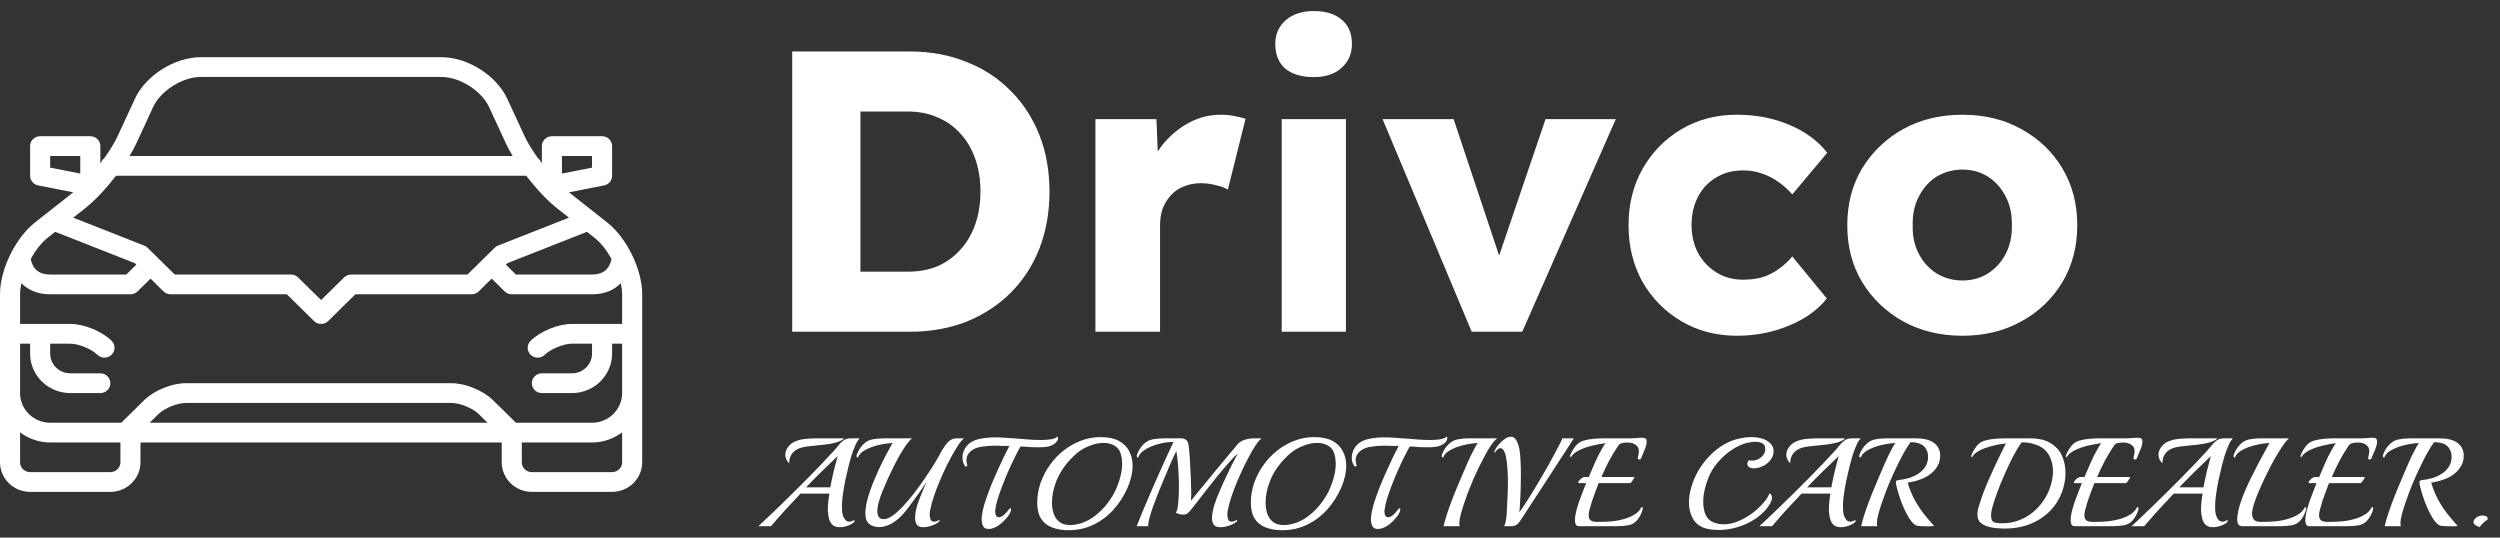 <svg width="186" height="40" viewBox="0 0 186 40" fill="none" xmlns="http://www.w3.org/2000/svg">
<rect x="0" y="0" width="186" height="40" fill="#333333" stroke="none"/>
<g clip-path="url(#clip0_2996_25)">
<path d="M58.94 24.681V3.83H67.69C69.223 3.83 70.626 4.088 71.9 4.604C73.174 5.101 74.269 5.816 75.185 6.749C76.121 7.682 76.838 8.784 77.335 10.055C77.833 11.326 78.082 12.726 78.082 14.255C78.082 15.784 77.833 17.194 77.335 18.485C76.838 19.756 76.121 20.858 75.185 21.791C74.269 22.705 73.174 23.42 71.9 23.936C70.626 24.433 69.223 24.681 67.69 24.681H58.94ZM64.016 21.226L63.33 20.213H67.54C68.376 20.213 69.123 20.074 69.78 19.796C70.437 19.498 70.994 19.091 71.452 18.575C71.93 18.058 72.298 17.433 72.557 16.698C72.816 15.963 72.945 15.149 72.945 14.255C72.945 13.362 72.816 12.547 72.557 11.813C72.298 11.078 71.93 10.453 71.452 9.936C70.994 9.42 70.437 9.023 69.78 8.745C69.123 8.447 68.376 8.298 67.54 8.298H63.24L64.016 7.345V21.226ZM81.5 24.681V8.864H86.039L86.248 14.017L85.352 13.034C85.591 12.18 85.979 11.416 86.517 10.74C87.074 10.065 87.721 9.529 88.458 9.132C89.194 8.735 89.981 8.536 90.817 8.536C91.175 8.536 91.504 8.566 91.802 8.626C92.121 8.685 92.41 8.755 92.668 8.834L91.354 14.106C91.135 13.967 90.836 13.858 90.458 13.779C90.1 13.679 89.722 13.63 89.324 13.63C88.886 13.63 88.477 13.709 88.099 13.868C87.721 14.007 87.402 14.216 87.144 14.494C86.885 14.772 86.676 15.099 86.517 15.477C86.377 15.854 86.308 16.281 86.308 16.758V24.681H81.5ZM95.358 24.681V8.864H100.136V24.681H95.358ZM97.747 5.736C96.852 5.736 96.145 5.528 95.627 5.111C95.13 4.674 94.881 4.058 94.881 3.264C94.881 2.549 95.139 1.963 95.657 1.506C96.175 1.05 96.871 0.821 97.747 0.821C98.643 0.821 99.34 1.04 99.838 1.477C100.335 1.894 100.584 2.489 100.584 3.264C100.584 3.999 100.326 4.594 99.808 5.051C99.311 5.508 98.624 5.736 97.747 5.736ZM109.494 24.681L102.864 8.864H108.15L112.092 20.689L110.927 20.808L114.988 8.864H120.214L113.256 24.681H109.494ZM129.227 24.979C127.694 24.979 126.321 24.621 125.106 23.906C123.891 23.192 122.926 22.218 122.209 20.987C121.513 19.736 121.164 18.326 121.164 16.758C121.164 15.189 121.513 13.789 122.209 12.557C122.926 11.306 123.891 10.323 125.106 9.609C126.321 8.894 127.694 8.536 129.227 8.536C130.64 8.536 131.935 8.784 133.109 9.281C134.303 9.777 135.249 10.472 135.946 11.366L133.348 14.464C133.069 14.146 132.741 13.848 132.362 13.57C131.984 13.292 131.566 13.074 131.108 12.915C130.651 12.756 130.173 12.677 129.675 12.677C128.919 12.677 128.251 12.855 127.674 13.213C127.097 13.55 126.649 14.027 126.33 14.643C126.012 15.258 125.852 15.963 125.852 16.758C125.852 17.512 126.012 18.197 126.33 18.813C126.669 19.428 127.127 19.915 127.704 20.272C128.281 20.63 128.938 20.808 129.675 20.808C130.192 20.808 130.67 20.749 131.108 20.63C131.546 20.491 131.944 20.292 132.302 20.034C132.681 19.776 133.029 19.458 133.348 19.081L135.916 22.209C135.239 23.062 134.294 23.738 133.079 24.234C131.884 24.73 130.6 24.979 129.227 24.979ZM146.008 24.979C144.355 24.979 142.881 24.621 141.588 23.906C140.313 23.192 139.298 22.218 138.542 20.987C137.805 19.756 137.437 18.346 137.437 16.758C137.437 15.169 137.805 13.759 138.542 12.528C139.298 11.296 140.313 10.323 141.588 9.609C142.881 8.894 144.355 8.536 146.008 8.536C147.659 8.536 149.123 8.894 150.397 9.609C151.691 10.323 152.706 11.296 153.443 12.528C154.18 13.759 154.548 15.169 154.548 16.758C154.548 18.346 154.18 19.756 153.443 20.987C152.706 22.218 151.691 23.192 150.397 23.906C149.123 24.621 147.659 24.979 146.008 24.979ZM146.008 20.868C146.724 20.868 147.361 20.689 147.919 20.332C148.476 19.974 148.914 19.488 149.233 18.872C149.551 18.257 149.7 17.552 149.681 16.758C149.7 15.963 149.551 15.258 149.233 14.643C148.914 14.007 148.476 13.511 147.919 13.153C147.361 12.796 146.724 12.617 146.008 12.617C145.291 12.617 144.643 12.796 144.067 13.153C143.509 13.511 143.071 14.007 142.753 14.643C142.433 15.258 142.284 15.963 142.305 16.758C142.284 17.552 142.433 18.257 142.753 18.872C143.071 19.488 143.509 19.974 144.067 20.332C144.643 20.689 145.291 20.868 146.008 20.868Z" fill="white"/>
<path d="M62.469 39.223C62.231 39.223 62.05 39.161 61.924 39.036C61.799 38.911 61.715 38.752 61.671 38.559C61.627 38.365 61.599 38.166 61.587 37.96C61.587 37.841 61.593 37.701 61.605 37.538C61.618 37.376 61.633 37.22 61.652 37.07C61.677 36.914 61.696 36.799 61.709 36.724H59.559C59.159 37.142 58.777 37.551 58.414 37.95C58.058 38.343 57.707 38.743 57.363 39.148H56.425C56.587 38.999 56.8 38.799 57.063 38.549C57.332 38.294 57.635 38.003 57.973 37.679C58.311 37.354 58.661 37.011 59.024 36.649C59.394 36.281 59.763 35.913 60.132 35.544C60.501 35.17 60.848 34.811 61.173 34.468C61.505 34.118 61.799 33.803 62.056 33.522C62.181 33.385 62.297 33.248 62.403 33.11C62.516 32.967 62.641 32.848 62.778 32.755C62.916 32.661 63.085 32.614 63.285 32.614H63.961C63.855 32.714 63.748 32.882 63.642 33.12C63.535 33.357 63.438 33.613 63.351 33.887C63.27 34.162 63.201 34.411 63.144 34.636C63.063 34.973 62.979 35.338 62.891 35.731C62.81 36.125 62.744 36.515 62.694 36.902C62.644 37.289 62.628 37.648 62.647 37.978C62.653 38.097 62.675 38.222 62.713 38.353C62.757 38.478 62.816 38.587 62.891 38.68C62.972 38.768 63.072 38.812 63.191 38.812C63.298 38.812 63.413 38.771 63.539 38.69L63.595 38.774C63.514 38.899 63.357 39.005 63.126 39.092C62.9 39.18 62.681 39.223 62.469 39.223ZM58.715 34.477C58.614 34.371 58.539 34.262 58.489 34.149C58.446 34.037 58.424 33.931 58.424 33.831C58.424 33.706 58.449 33.588 58.499 33.475C58.555 33.357 58.621 33.257 58.696 33.176C58.846 33.007 59.034 32.882 59.259 32.801C59.484 32.72 59.722 32.67 59.972 32.651C60.229 32.627 60.473 32.614 60.704 32.614H62.807C62.675 32.745 62.475 32.848 62.206 32.923C61.943 32.992 61.655 33.045 61.343 33.082C61.03 33.113 60.726 33.145 60.432 33.176C60.144 33.201 59.907 33.235 59.719 33.279C59.387 33.354 59.134 33.497 58.959 33.709C58.79 33.922 58.708 34.178 58.715 34.477ZM59.972 36.256H61.774C61.849 35.844 61.937 35.432 62.037 35.02C62.143 34.608 62.237 34.246 62.319 33.934C61.937 34.296 61.546 34.674 61.145 35.067C60.751 35.454 60.36 35.85 59.972 36.256ZM68.682 39.223C68.45 39.223 68.291 39.158 68.203 39.027C68.122 38.889 68.081 38.724 68.081 38.531C68.081 38.431 68.087 38.328 68.1 38.222C68.119 38.109 68.141 37.997 68.166 37.885C68.184 37.785 68.222 37.651 68.278 37.482C68.341 37.307 68.41 37.12 68.485 36.92C68.566 36.721 68.647 36.527 68.729 36.34C68.81 36.147 68.882 35.981 68.945 35.844C68.844 36 68.716 36.19 68.56 36.415C68.41 36.633 68.247 36.861 68.072 37.098C67.903 37.336 67.737 37.56 67.574 37.772C67.418 37.978 67.28 38.147 67.161 38.278C66.874 38.59 66.579 38.824 66.279 38.98C65.979 39.136 65.704 39.214 65.453 39.214C65.115 39.214 64.853 39.136 64.665 38.98C64.477 38.824 64.383 38.556 64.383 38.175C64.383 37.994 64.405 37.785 64.449 37.548C64.493 37.304 64.565 37.03 64.665 36.724C64.784 36.356 64.931 35.969 65.106 35.563C65.281 35.151 65.466 34.748 65.66 34.355C65.86 33.956 66.054 33.588 66.242 33.251C66.254 33.226 66.279 33.179 66.317 33.11C66.361 33.041 66.395 32.992 66.42 32.96C66.176 32.967 65.913 32.998 65.632 33.054C65.356 33.104 65.09 33.176 64.834 33.269C64.584 33.363 64.368 33.472 64.186 33.597C64.011 33.722 63.898 33.859 63.848 34.009C63.842 34.028 63.83 34.037 63.811 34.037C63.755 34.037 63.726 33.993 63.726 33.906C63.726 33.887 63.733 33.859 63.745 33.822C63.808 33.659 63.88 33.516 63.961 33.391C64.042 33.266 64.127 33.16 64.214 33.073C64.421 32.861 64.652 32.733 64.909 32.689C65.165 32.639 65.438 32.614 65.725 32.614H67.856C67.725 32.714 67.581 32.876 67.424 33.101C67.268 33.325 67.105 33.581 66.936 33.868C66.773 34.156 66.617 34.452 66.467 34.758C66.317 35.057 66.182 35.338 66.063 35.6C65.951 35.856 65.86 36.065 65.791 36.228C65.754 36.321 65.691 36.471 65.603 36.677C65.522 36.883 65.447 37.111 65.378 37.36C65.309 37.604 65.275 37.828 65.275 38.035C65.275 38.209 65.312 38.353 65.388 38.465C65.463 38.578 65.591 38.63 65.772 38.624C65.966 38.618 66.189 38.524 66.439 38.343C66.689 38.162 66.952 37.922 67.227 37.623C67.502 37.323 67.778 36.995 68.053 36.64C68.328 36.278 68.588 35.916 68.832 35.554C69.082 35.185 69.304 34.845 69.498 34.533C69.692 34.215 69.842 33.953 69.949 33.747C70.168 33.347 70.365 33.06 70.54 32.886C70.722 32.705 70.922 32.614 71.141 32.614H71.723C71.591 32.714 71.447 32.882 71.291 33.12C71.135 33.357 70.981 33.613 70.831 33.887C70.681 34.162 70.549 34.411 70.437 34.636C70.274 34.973 70.108 35.338 69.939 35.731C69.77 36.125 69.62 36.515 69.489 36.902C69.358 37.289 69.26 37.648 69.198 37.978C69.179 38.078 69.17 38.184 69.17 38.297C69.17 38.434 69.192 38.556 69.236 38.662C69.286 38.761 69.373 38.812 69.498 38.812C69.605 38.812 69.73 38.771 69.874 38.69H69.883C69.896 38.69 69.905 38.702 69.911 38.727C69.918 38.746 69.914 38.761 69.902 38.774C69.783 38.899 69.605 39.005 69.367 39.092C69.129 39.18 68.901 39.223 68.682 39.223ZM73.552 39.355C73.345 39.355 73.208 39.283 73.139 39.139C73.07 38.989 73.035 38.824 73.035 38.643C73.035 38.518 73.045 38.396 73.064 38.278C73.082 38.153 73.101 38.05 73.12 37.969C73.17 37.732 73.251 37.451 73.364 37.126C73.477 36.796 73.605 36.449 73.749 36.087C73.899 35.719 74.055 35.357 74.218 35.001C74.381 34.639 74.537 34.302 74.687 33.99C74.844 33.672 74.981 33.4 75.1 33.176C74.956 33.182 74.79 33.182 74.603 33.176C74.415 33.163 74.221 33.157 74.021 33.157C73.677 33.157 73.336 33.185 72.998 33.241C72.666 33.291 72.394 33.413 72.181 33.606C72.081 33.7 72.009 33.8 71.966 33.906C71.922 34.012 71.9 34.118 71.9 34.224C71.9 34.343 71.919 34.458 71.956 34.571C71.962 34.583 71.966 34.599 71.966 34.617C71.966 34.68 71.934 34.711 71.872 34.711C71.834 34.711 71.806 34.696 71.787 34.664C71.725 34.564 71.678 34.465 71.646 34.365C71.621 34.259 71.609 34.156 71.609 34.056C71.609 33.881 71.64 33.716 71.703 33.56C71.765 33.404 71.84 33.276 71.928 33.176C72.147 32.92 72.444 32.751 72.82 32.67C73.195 32.583 73.586 32.539 73.993 32.539C74.306 32.539 74.609 32.552 74.903 32.577C75.204 32.602 75.469 32.62 75.701 32.633C75.92 32.645 76.192 32.667 76.517 32.698C76.843 32.723 77.159 32.736 77.465 32.736C77.741 32.736 77.988 32.717 78.207 32.68C78.426 32.642 78.585 32.574 78.685 32.474C78.704 32.511 78.714 32.555 78.714 32.605C78.714 32.736 78.638 32.864 78.488 32.989C78.338 33.113 78.135 33.198 77.878 33.241C77.797 33.254 77.703 33.263 77.597 33.269C77.497 33.276 77.39 33.279 77.278 33.279C77.09 33.279 76.902 33.276 76.715 33.269C76.527 33.257 76.361 33.244 76.217 33.232C76.073 33.219 75.976 33.216 75.926 33.223C75.889 33.279 75.829 33.382 75.748 33.532C75.673 33.681 75.591 33.844 75.504 34.018C75.416 34.193 75.338 34.352 75.269 34.496C75.15 34.745 75.025 35.026 74.894 35.338C74.762 35.65 74.637 35.965 74.518 36.284C74.4 36.602 74.296 36.905 74.209 37.192C74.127 37.479 74.074 37.725 74.049 37.931C74.043 37.95 74.04 37.972 74.04 37.997C74.04 38.016 74.04 38.035 74.04 38.053C74.04 38.172 74.062 38.275 74.105 38.362C74.156 38.443 74.231 38.484 74.331 38.484C74.418 38.484 74.525 38.437 74.65 38.343C74.775 38.25 74.919 38.094 75.082 37.875C75.113 37.838 75.141 37.819 75.166 37.819C75.204 37.819 75.222 37.85 75.222 37.913C75.222 37.956 75.207 38.016 75.175 38.091C75.15 38.166 75.103 38.253 75.034 38.353C74.978 38.434 74.888 38.543 74.762 38.68C74.637 38.812 74.515 38.924 74.396 39.017C74.29 39.105 74.159 39.183 74.002 39.252C73.846 39.32 73.696 39.355 73.552 39.355ZM79.498 39.448C79.035 39.448 78.628 39.379 78.278 39.242C77.927 39.111 77.655 38.896 77.461 38.596C77.267 38.297 77.17 37.897 77.17 37.398C77.17 36.899 77.251 36.412 77.414 35.938C77.583 35.457 77.814 35.011 78.109 34.599C78.403 34.187 78.747 33.825 79.141 33.513C79.541 33.201 79.973 32.957 80.436 32.783C80.899 32.608 81.381 32.52 81.882 32.52C82.438 32.52 82.892 32.614 83.242 32.801C83.593 32.989 83.849 33.244 84.012 33.569C84.181 33.887 84.265 34.246 84.265 34.645C84.265 35.176 84.137 35.731 83.88 36.312C83.618 36.905 83.274 37.438 82.848 37.913C82.423 38.387 81.925 38.761 81.356 39.036C80.793 39.311 80.173 39.448 79.498 39.448ZM80.352 38.952C80.721 38.852 81.084 38.668 81.44 38.4C81.797 38.131 82.119 37.81 82.407 37.435C82.695 37.061 82.923 36.668 83.092 36.256C83.355 35.625 83.486 35.032 83.486 34.477C83.486 34.39 83.48 34.305 83.468 34.224C83.461 34.143 83.452 34.065 83.439 33.99C83.371 33.609 83.211 33.341 82.961 33.185C82.71 33.029 82.429 32.951 82.116 32.951C81.791 32.951 81.459 33.017 81.121 33.148C80.783 33.273 80.492 33.428 80.248 33.616C79.948 33.853 79.67 34.124 79.413 34.43C79.157 34.736 78.941 35.061 78.766 35.404C78.615 35.703 78.493 36.031 78.4 36.387C78.312 36.736 78.268 37.076 78.268 37.407C78.268 37.707 78.312 37.981 78.4 38.231C78.487 38.481 78.631 38.684 78.831 38.84C79.031 38.989 79.297 39.064 79.629 39.064C79.842 39.064 80.083 39.027 80.352 38.952ZM90.8 39.223C90.556 39.223 90.39 39.161 90.302 39.036C90.215 38.905 90.171 38.743 90.171 38.549C90.171 38.375 90.196 38.178 90.246 37.96C90.302 37.691 90.403 37.373 90.546 37.005C90.696 36.636 90.863 36.253 91.044 35.853C91.231 35.447 91.416 35.061 91.597 34.692C91.785 34.324 91.948 34.009 92.085 33.747C92.004 33.822 91.92 33.9 91.832 33.981C91.751 34.062 91.666 34.153 91.579 34.252C91.216 34.658 90.884 35.045 90.584 35.413C90.29 35.775 90.005 36.134 89.73 36.49C89.461 36.839 89.183 37.198 88.894 37.566C88.738 37.772 88.613 37.928 88.519 38.035C88.432 38.134 88.35 38.203 88.275 38.24C88.207 38.272 88.119 38.287 88.012 38.287C87.856 38.287 87.678 38.24 87.477 38.147C87.565 38.041 87.625 37.813 87.656 37.463C87.693 37.114 87.712 36.715 87.712 36.265C87.712 35.809 87.696 35.338 87.665 34.852C87.634 34.365 87.587 33.934 87.524 33.56C87.487 33.622 87.418 33.759 87.318 33.971C87.224 34.184 87.109 34.446 86.97 34.758C86.839 35.064 86.698 35.398 86.548 35.76C86.398 36.115 86.251 36.474 86.107 36.836C85.969 37.192 85.844 37.529 85.731 37.847C85.626 38.166 85.544 38.44 85.487 38.671C85.431 38.902 85.412 39.061 85.431 39.148H84.568C84.706 38.799 84.862 38.412 85.037 37.988C85.219 37.557 85.406 37.117 85.6 36.668C85.795 36.218 85.985 35.782 86.173 35.357C86.367 34.933 86.542 34.546 86.698 34.196C86.861 33.84 86.996 33.547 87.102 33.316C87.208 33.085 87.278 32.942 87.308 32.886C87.034 32.879 86.752 32.907 86.464 32.97C86.176 33.026 85.907 33.107 85.656 33.213C85.406 33.319 85.194 33.441 85.018 33.578C84.85 33.716 84.74 33.859 84.69 34.009C84.684 34.028 84.671 34.037 84.652 34.037C84.602 34.037 84.577 33.996 84.577 33.915C84.577 33.903 84.577 33.89 84.577 33.878C84.584 33.859 84.59 33.84 84.596 33.822C84.652 33.659 84.721 33.516 84.802 33.391C84.89 33.266 84.975 33.16 85.056 33.073C85.262 32.861 85.494 32.733 85.75 32.689C86.007 32.639 86.279 32.614 86.567 32.614H87.477C87.615 32.614 87.749 32.614 87.881 32.614C88.012 32.614 88.128 32.648 88.228 32.717C88.329 32.779 88.394 32.904 88.425 33.092C88.451 33.223 88.472 33.422 88.491 33.691C88.516 33.953 88.535 34.246 88.547 34.571C88.566 34.895 88.582 35.217 88.594 35.535C88.607 35.853 88.616 36.128 88.622 36.359C88.622 36.371 88.622 36.409 88.622 36.471C88.629 36.527 88.632 36.599 88.632 36.686C88.632 36.767 88.629 36.861 88.622 36.967C88.622 37.067 88.616 37.164 88.603 37.258C88.735 37.095 88.898 36.895 89.091 36.658C89.292 36.415 89.508 36.153 89.739 35.872C89.971 35.585 90.206 35.298 90.443 35.011C90.681 34.724 90.91 34.449 91.128 34.187C91.347 33.925 91.538 33.697 91.701 33.503C91.87 33.304 91.995 33.154 92.076 33.054C92.22 32.892 92.402 32.779 92.62 32.717C92.84 32.648 93.059 32.614 93.277 32.614H93.859C93.728 32.714 93.585 32.882 93.427 33.12C93.271 33.357 93.118 33.613 92.968 33.887C92.824 34.162 92.695 34.411 92.583 34.636C92.421 34.973 92.254 35.338 92.085 35.731C91.916 36.125 91.766 36.515 91.635 36.902C91.504 37.289 91.407 37.648 91.344 37.978C91.325 38.078 91.316 38.184 91.316 38.297C91.316 38.434 91.338 38.556 91.382 38.662C91.432 38.761 91.52 38.812 91.644 38.812C91.745 38.812 91.867 38.771 92.01 38.69H92.02C92.032 38.69 92.042 38.702 92.048 38.727C92.055 38.746 92.051 38.761 92.038 38.774C91.92 38.899 91.738 39.005 91.494 39.092C91.25 39.18 91.019 39.223 90.8 39.223ZM95.391 39.448C94.927 39.448 94.52 39.379 94.171 39.242C93.82 39.111 93.548 38.896 93.354 38.596C93.16 38.297 93.063 37.897 93.063 37.398C93.063 36.899 93.144 36.412 93.307 35.938C93.476 35.457 93.707 35.011 94.002 34.599C94.295 34.187 94.64 33.825 95.034 33.513C95.434 33.201 95.866 32.957 96.329 32.783C96.792 32.608 97.274 32.52 97.775 32.52C98.331 32.52 98.785 32.614 99.135 32.801C99.485 32.989 99.742 33.244 99.905 33.569C100.074 33.887 100.158 34.246 100.158 34.645C100.158 35.176 100.03 35.731 99.774 36.312C99.511 36.905 99.166 37.438 98.741 37.913C98.316 38.387 97.818 38.761 97.249 39.036C96.686 39.311 96.066 39.448 95.391 39.448ZM96.245 38.952C96.613 38.852 96.977 38.668 97.334 38.4C97.69 38.131 98.012 37.81 98.3 37.435C98.588 37.061 98.816 36.668 98.985 36.256C99.248 35.625 99.379 35.032 99.379 34.477C99.379 34.39 99.373 34.305 99.361 34.224C99.354 34.143 99.344 34.065 99.332 33.99C99.263 33.609 99.104 33.341 98.854 33.185C98.603 33.029 98.322 32.951 98.009 32.951C97.683 32.951 97.352 33.017 97.014 33.148C96.677 33.273 96.385 33.428 96.141 33.616C95.841 33.853 95.562 34.124 95.306 34.43C95.049 34.736 94.834 35.061 94.659 35.404C94.508 35.703 94.386 36.031 94.293 36.387C94.205 36.736 94.161 37.076 94.161 37.407C94.161 37.707 94.205 37.981 94.293 38.231C94.38 38.481 94.524 38.684 94.724 38.84C94.924 38.989 95.19 39.064 95.522 39.064C95.734 39.064 95.975 39.027 96.245 38.952ZM102.514 39.355C102.308 39.355 102.17 39.283 102.101 39.139C102.032 38.989 101.998 38.824 101.998 38.643C101.998 38.518 102.007 38.396 102.026 38.278C102.045 38.153 102.064 38.05 102.082 37.969C102.133 37.732 102.214 37.451 102.326 37.126C102.439 36.796 102.567 36.449 102.711 36.087C102.861 35.719 103.018 35.357 103.181 35.001C103.343 34.639 103.5 34.302 103.65 33.99C103.806 33.672 103.944 33.4 104.063 33.176C103.919 33.182 103.753 33.182 103.565 33.176C103.378 33.163 103.184 33.157 102.983 33.157C102.64 33.157 102.298 33.185 101.96 33.241C101.629 33.291 101.356 33.413 101.144 33.606C101.044 33.7 100.972 33.8 100.928 33.906C100.885 34.012 100.862 34.118 100.862 34.224C100.862 34.343 100.881 34.458 100.919 34.571C100.925 34.583 100.928 34.599 100.928 34.617C100.928 34.68 100.896 34.711 100.834 34.711C100.797 34.711 100.768 34.696 100.75 34.664C100.687 34.564 100.641 34.465 100.609 34.365C100.584 34.259 100.571 34.156 100.571 34.056C100.571 33.881 100.603 33.716 100.665 33.56C100.728 33.404 100.803 33.276 100.891 33.176C101.11 32.92 101.407 32.751 101.782 32.67C102.158 32.583 102.548 32.539 102.955 32.539C103.268 32.539 103.571 32.552 103.866 32.577C104.166 32.602 104.432 32.62 104.663 32.633C104.883 32.645 105.155 32.667 105.48 32.698C105.805 32.723 106.122 32.736 106.428 32.736C106.703 32.736 106.95 32.717 107.169 32.68C107.389 32.642 107.548 32.574 107.648 32.474C107.667 32.511 107.676 32.555 107.676 32.605C107.676 32.736 107.601 32.864 107.451 32.989C107.301 33.113 107.098 33.198 106.841 33.241C106.76 33.254 106.666 33.263 106.559 33.269C106.459 33.276 106.353 33.279 106.24 33.279C106.052 33.279 105.865 33.276 105.677 33.269C105.489 33.257 105.324 33.244 105.18 33.232C105.035 33.219 104.939 33.216 104.889 33.223C104.851 33.279 104.791 33.382 104.71 33.532C104.635 33.681 104.554 33.844 104.466 34.018C104.378 34.193 104.301 34.352 104.232 34.496C104.113 34.745 103.988 35.026 103.856 35.338C103.725 35.65 103.599 35.965 103.481 36.284C103.362 36.602 103.259 36.905 103.171 37.192C103.09 37.479 103.036 37.725 103.012 37.931C103.006 37.95 103.002 37.972 103.002 37.997C103.002 38.016 103.002 38.035 103.002 38.053C103.002 38.172 103.024 38.275 103.068 38.362C103.118 38.443 103.193 38.484 103.293 38.484C103.381 38.484 103.487 38.437 103.612 38.343C103.738 38.25 103.881 38.094 104.044 37.875C104.076 37.838 104.104 37.819 104.128 37.819C104.166 37.819 104.185 37.85 104.185 37.913C104.185 37.956 104.169 38.016 104.138 38.091C104.113 38.166 104.066 38.253 103.997 38.353C103.941 38.434 103.85 38.543 103.725 38.68C103.599 38.812 103.477 38.924 103.359 39.017C103.252 39.105 103.121 39.183 102.965 39.252C102.809 39.32 102.658 39.355 102.514 39.355ZM107.399 39.148C107.474 38.836 107.574 38.49 107.699 38.109C107.831 37.722 107.977 37.32 108.14 36.902C108.309 36.484 108.482 36.069 108.656 35.657C108.831 35.245 109 34.852 109.163 34.477C109.326 34.096 109.514 33.712 109.726 33.325C109.77 33.251 109.807 33.182 109.839 33.12C109.877 33.057 109.917 33.004 109.961 32.96C109.717 32.967 109.454 32.998 109.173 33.054C108.897 33.104 108.632 33.176 108.375 33.269C108.125 33.363 107.909 33.472 107.727 33.597C107.552 33.722 107.44 33.859 107.389 34.009C107.383 34.028 107.371 34.037 107.352 34.037C107.296 34.037 107.267 33.993 107.267 33.906C107.267 33.887 107.273 33.859 107.286 33.822C107.342 33.659 107.412 33.516 107.493 33.391C107.581 33.266 107.668 33.16 107.755 33.073C107.962 32.861 108.193 32.733 108.45 32.689C108.707 32.639 108.979 32.614 109.266 32.614H111.388C111.237 32.726 111.078 32.91 110.909 33.166C110.74 33.416 110.574 33.697 110.411 34.009C110.249 34.321 110.096 34.627 109.952 34.926C109.814 35.226 109.698 35.479 109.604 35.685C109.561 35.785 109.498 35.938 109.417 36.143C109.336 36.343 109.244 36.571 109.144 36.827C109.051 37.083 108.96 37.348 108.872 37.623C108.784 37.891 108.713 38.141 108.656 38.371C108.6 38.602 108.572 38.793 108.572 38.943C108.572 38.986 108.575 39.027 108.581 39.064C108.594 39.096 108.604 39.124 108.609 39.148H107.399ZM111.907 39.148C111.982 39.005 112.033 38.824 112.057 38.605C112.089 38.387 112.108 38.156 112.114 37.913C112.126 37.663 112.139 37.423 112.151 37.192C112.164 36.974 112.173 36.749 112.179 36.518C112.186 36.287 112.189 36.053 112.189 35.816C112.189 35.485 112.177 35.16 112.151 34.842C112.132 34.518 112.095 34.221 112.039 33.953C112.014 33.809 111.963 33.672 111.888 33.541C111.82 33.41 111.732 33.344 111.626 33.344C111.569 33.344 111.507 33.369 111.438 33.419C111.376 33.463 111.304 33.547 111.222 33.672C111.216 33.684 111.203 33.681 111.184 33.663C111.173 33.644 111.169 33.628 111.175 33.616C111.225 33.46 111.325 33.291 111.475 33.11C111.626 32.929 111.785 32.779 111.954 32.661C112.042 32.599 112.12 32.555 112.189 32.53C112.264 32.505 112.333 32.492 112.395 32.492C112.583 32.492 112.727 32.589 112.827 32.783C112.928 32.97 112.999 33.182 113.043 33.419C113.087 33.656 113.115 33.943 113.127 34.28C113.146 34.611 113.155 34.958 113.155 35.32C113.155 35.7 113.149 36.078 113.137 36.452C113.125 36.827 113.108 37.161 113.09 37.454C113.071 37.747 113.056 37.966 113.043 38.109C113.256 37.816 113.487 37.47 113.737 37.07C113.988 36.671 114.242 36.253 114.498 35.816C114.76 35.379 115.008 34.955 115.239 34.543C115.471 34.124 115.674 33.747 115.849 33.41C116.031 33.073 116.162 32.807 116.243 32.614H117.088C116.994 32.764 116.844 33.001 116.637 33.325C116.431 33.644 116.19 34.012 115.915 34.43C115.646 34.848 115.361 35.288 115.061 35.75C114.76 36.206 114.469 36.652 114.188 37.089C113.906 37.52 113.656 37.903 113.437 38.24C113.318 38.434 113.193 38.624 113.062 38.812C112.937 38.992 112.78 39.102 112.592 39.139C112.574 39.145 112.545 39.148 112.508 39.148H111.907ZM117.465 39.148C117.365 39.148 117.29 39.108 117.24 39.027C117.196 38.946 117.174 38.84 117.174 38.709C117.174 38.528 117.202 38.315 117.259 38.072C117.321 37.828 117.396 37.576 117.484 37.314C117.578 37.051 117.671 36.802 117.765 36.565C117.859 36.321 117.94 36.115 118.009 35.947H117.493C117.443 35.947 117.418 35.928 117.418 35.891C117.418 35.853 117.446 35.803 117.503 35.741C117.559 35.672 117.625 35.613 117.7 35.563C117.775 35.513 117.837 35.488 117.887 35.488H118.206C118.363 35.12 118.51 34.777 118.648 34.458C118.785 34.134 118.957 33.791 119.164 33.428C119.214 33.341 119.261 33.26 119.305 33.185C119.348 33.104 119.398 33.032 119.455 32.97C119.117 33.014 118.77 33.079 118.413 33.166C118.062 33.254 117.75 33.366 117.474 33.503C117.199 33.641 117.005 33.803 116.892 33.99C116.887 34.009 116.874 34.018 116.855 34.018C116.842 34.018 116.833 34.006 116.827 33.981C116.814 33.956 116.811 33.928 116.817 33.897C116.88 33.734 116.958 33.578 117.052 33.428C117.146 33.279 117.236 33.16 117.324 33.073C117.462 32.929 117.649 32.826 117.887 32.764C118.125 32.702 118.369 32.661 118.619 32.642C118.876 32.623 119.095 32.614 119.276 32.614H121.135C121.354 32.614 121.548 32.608 121.717 32.595C121.891 32.577 122.039 32.567 122.158 32.567C122.351 32.567 122.464 32.614 122.496 32.708C122.501 32.733 122.505 32.758 122.505 32.783C122.511 32.801 122.514 32.826 122.514 32.858C122.514 32.982 122.486 33.126 122.43 33.288C122.373 33.444 122.311 33.597 122.242 33.747C122.18 33.89 122.129 34.009 122.092 34.103C122.086 34.134 122.067 34.156 122.036 34.168C122.011 34.181 121.985 34.187 121.961 34.187C121.929 34.187 121.901 34.181 121.876 34.168C121.857 34.156 121.851 34.115 121.857 34.046C121.87 33.971 121.885 33.887 121.904 33.794C121.923 33.7 121.932 33.619 121.932 33.55C121.932 33.35 121.851 33.198 121.688 33.092C121.532 32.979 121.335 32.923 121.097 32.923C120.922 32.923 120.778 32.939 120.665 32.97C120.553 32.995 120.462 33.06 120.393 33.166C120.143 33.535 119.915 33.912 119.708 34.299C119.508 34.686 119.32 35.082 119.145 35.488H121.595C121.613 35.488 121.6 35.526 121.557 35.6C121.519 35.675 121.469 35.753 121.407 35.834C121.351 35.909 121.3 35.947 121.257 35.947H118.938C118.869 36.121 118.788 36.334 118.694 36.583C118.601 36.833 118.513 37.08 118.432 37.323C118.357 37.566 118.297 37.776 118.253 37.95C118.216 38.1 118.197 38.234 118.197 38.353C118.197 38.509 118.244 38.627 118.338 38.709C118.438 38.79 118.61 38.83 118.854 38.83C119.192 38.83 119.53 38.818 119.868 38.793C120.205 38.761 120.537 38.699 120.862 38.605C121.144 38.524 121.394 38.415 121.613 38.278C121.839 38.141 122.002 37.969 122.101 37.763C122.114 37.738 122.133 37.725 122.158 37.725C122.201 37.725 122.223 37.76 122.223 37.828C122.223 37.841 122.22 37.857 122.214 37.875C122.214 37.894 122.211 37.916 122.205 37.941C122.154 38.103 122.095 38.247 122.026 38.371C121.957 38.496 121.885 38.602 121.81 38.69C121.635 38.902 121.41 39.033 121.135 39.083C120.859 39.127 120.584 39.148 120.309 39.148H117.465ZM127.17 39.373C126.645 39.286 126.26 39.058 126.016 38.69C125.779 38.322 125.659 37.885 125.659 37.379C125.659 37.011 125.719 36.627 125.838 36.228C125.957 35.822 126.126 35.426 126.344 35.039C126.57 34.652 126.839 34.293 127.151 33.962C127.465 33.625 127.818 33.338 128.212 33.101C128.606 32.864 129.035 32.698 129.498 32.605C129.779 32.548 130.049 32.52 130.305 32.52C130.806 32.52 131.206 32.62 131.506 32.82C131.807 33.014 131.957 33.263 131.957 33.569C131.957 33.631 131.951 33.694 131.938 33.756C131.932 33.812 131.913 33.875 131.882 33.943C131.813 34.124 131.697 34.287 131.534 34.43C131.378 34.568 131.197 34.674 130.99 34.748C130.79 34.823 130.584 34.855 130.371 34.842C130.271 34.83 130.183 34.795 130.108 34.739C130.04 34.677 130.005 34.602 130.005 34.514C130.005 34.427 130.042 34.334 130.117 34.234C130.186 34.259 130.265 34.271 130.352 34.271C130.509 34.271 130.662 34.234 130.812 34.159C130.962 34.084 131.087 33.981 131.187 33.85C131.288 33.719 131.337 33.572 131.337 33.41C131.337 33.191 131.262 33.048 131.112 32.979C130.962 32.904 130.793 32.867 130.605 32.867C130.481 32.867 130.355 32.879 130.23 32.904C130.111 32.923 130.014 32.942 129.939 32.96C129.582 33.054 129.216 33.226 128.841 33.475C128.472 33.719 128.134 34.018 127.827 34.374C127.521 34.724 127.283 35.107 127.114 35.526C126.989 35.831 126.892 36.14 126.823 36.452C126.755 36.764 126.72 37.061 126.72 37.342C126.72 37.704 126.779 38.022 126.898 38.297C127.023 38.571 127.221 38.761 127.489 38.868C127.733 38.961 127.984 39.008 128.24 39.008C128.653 39.008 129.07 38.908 129.488 38.709C129.914 38.509 130.305 38.256 130.662 37.95C130.881 37.757 131.078 37.557 131.253 37.351C131.429 37.145 131.563 36.927 131.656 36.696C131.776 36.771 131.835 36.88 131.835 37.023C131.835 37.136 131.801 37.258 131.732 37.389C131.669 37.52 131.594 37.641 131.506 37.754C131.425 37.866 131.354 37.953 131.29 38.016C130.853 38.471 130.327 38.821 129.714 39.064C129.107 39.308 128.491 39.429 127.865 39.429C127.628 39.429 127.395 39.411 127.17 39.373ZM136.946 39.223C136.708 39.223 136.527 39.161 136.402 39.036C136.277 38.911 136.192 38.752 136.149 38.559C136.105 38.365 136.077 38.166 136.064 37.96C136.064 37.841 136.07 37.701 136.083 37.538C136.096 37.376 136.111 37.22 136.13 37.07C136.155 36.914 136.173 36.799 136.186 36.724H134.037C133.637 37.142 133.255 37.551 132.892 37.95C132.535 38.343 132.185 38.743 131.841 39.148H130.902C131.065 38.999 131.278 38.799 131.54 38.549C131.809 38.294 132.113 38.003 132.451 37.679C132.789 37.354 133.139 37.011 133.502 36.649C133.871 36.281 134.24 35.913 134.609 35.544C134.979 35.17 135.326 34.811 135.651 34.468C135.983 34.118 136.277 33.803 136.533 33.522C136.659 33.385 136.774 33.248 136.881 33.11C136.993 32.967 137.119 32.848 137.256 32.755C137.393 32.661 137.562 32.614 137.763 32.614H138.439C138.332 32.714 138.226 32.882 138.12 33.12C138.013 33.357 137.916 33.613 137.829 33.887C137.748 34.162 137.678 34.411 137.622 34.636C137.541 34.973 137.457 35.338 137.369 35.731C137.288 36.125 137.222 36.515 137.172 36.902C137.121 37.289 137.106 37.648 137.125 37.978C137.131 38.097 137.153 38.222 137.19 38.353C137.234 38.478 137.294 38.587 137.369 38.68C137.45 38.768 137.55 38.812 137.669 38.812C137.776 38.812 137.891 38.771 138.016 38.69L138.073 38.774C137.992 38.899 137.835 39.005 137.603 39.092C137.378 39.18 137.159 39.223 136.946 39.223ZM133.192 34.477C133.092 34.371 133.017 34.262 132.967 34.149C132.923 34.037 132.901 33.931 132.901 33.831C132.901 33.706 132.926 33.588 132.976 33.475C133.033 33.357 133.098 33.257 133.173 33.176C133.324 33.007 133.511 32.882 133.737 32.801C133.962 32.72 134.2 32.67 134.45 32.651C134.707 32.627 134.951 32.614 135.182 32.614H137.284C137.153 32.745 136.952 32.848 136.684 32.923C136.421 32.992 136.133 33.045 135.82 33.082C135.507 33.113 135.204 33.145 134.91 33.176C134.622 33.201 134.384 33.235 134.196 33.279C133.865 33.354 133.611 33.497 133.436 33.709C133.267 33.922 133.186 34.178 133.192 34.477ZM134.45 36.256H136.252C136.327 35.844 136.415 35.432 136.515 35.02C136.621 34.608 136.715 34.246 136.796 33.934C136.415 34.296 136.023 34.674 135.623 35.067C135.229 35.454 134.838 35.85 134.45 36.256ZM138.465 39.148C138.54 38.836 138.64 38.49 138.765 38.109C138.897 37.722 139.044 37.32 139.207 36.902C139.375 36.484 139.548 36.069 139.723 35.657C139.898 35.245 140.067 34.852 140.229 34.477C140.392 34.096 140.58 33.712 140.793 33.325C140.836 33.251 140.874 33.182 140.905 33.12C140.943 33.057 140.984 33.004 141.027 32.96C140.783 32.967 140.52 32.998 140.239 33.054C139.963 33.104 139.698 33.176 139.441 33.269C139.191 33.363 138.975 33.472 138.794 33.597C138.619 33.722 138.506 33.859 138.456 34.009C138.45 34.028 138.437 34.037 138.418 34.037C138.362 34.037 138.334 33.993 138.334 33.906C138.334 33.887 138.34 33.859 138.352 33.822C138.409 33.659 138.478 33.516 138.559 33.391C138.647 33.266 138.734 33.16 138.822 33.073C139.028 32.861 139.259 32.733 139.516 32.689C139.773 32.639 140.045 32.614 140.333 32.614H142.613C142.876 32.614 143.111 32.642 143.317 32.698C143.524 32.748 143.696 32.82 143.833 32.914C144.015 33.032 144.147 33.179 144.228 33.354C144.309 33.522 144.35 33.7 144.35 33.887C144.35 34.174 144.287 34.43 144.162 34.655C144.037 34.88 143.871 35.073 143.665 35.235C143.464 35.398 143.239 35.529 142.989 35.629C142.739 35.728 142.485 35.803 142.229 35.853L141.928 35.909C142.078 36.415 142.27 36.87 142.501 37.276C142.732 37.682 142.973 38.038 143.223 38.343C143.473 38.649 143.699 38.911 143.899 39.13C143.805 39.148 143.661 39.158 143.467 39.158C143.298 39.158 143.136 39.155 142.979 39.148C142.823 39.136 142.745 39.13 142.745 39.13C142.589 39.13 142.435 39.045 142.285 38.877C142.135 38.709 141.991 38.493 141.853 38.231C141.716 37.963 141.59 37.685 141.478 37.398C141.371 37.105 141.281 36.833 141.206 36.583C141.136 36.334 141.09 36.14 141.065 36.003C141.065 35.984 141.061 35.965 141.055 35.947C141.055 35.928 141.055 35.906 141.055 35.881C141.055 35.844 141.061 35.813 141.074 35.788C141.093 35.756 141.127 35.738 141.177 35.731C141.491 35.694 141.775 35.638 142.031 35.563C142.288 35.482 142.523 35.373 142.735 35.235C142.948 35.092 143.12 34.917 143.252 34.711C143.383 34.499 143.449 34.249 143.449 33.962C143.449 33.731 143.383 33.522 143.252 33.335C143.126 33.142 142.923 33.014 142.642 32.951C142.566 32.932 142.485 32.92 142.398 32.914C142.316 32.907 142.232 32.901 142.144 32.895C142.007 33.082 141.863 33.307 141.712 33.569C141.562 33.831 141.415 34.109 141.271 34.402C141.127 34.689 140.99 34.976 140.858 35.263C140.733 35.544 140.62 35.803 140.52 36.04C140.47 36.172 140.395 36.362 140.295 36.611C140.201 36.861 140.104 37.133 140.004 37.426C139.904 37.719 139.817 38.003 139.741 38.278C139.672 38.546 139.638 38.768 139.638 38.943C139.638 39.036 139.651 39.105 139.676 39.148H138.465ZM148.265 39.261C148.083 39.23 147.914 39.186 147.758 39.13C147.601 39.067 147.467 38.989 147.355 38.896C147.273 38.821 147.214 38.733 147.176 38.634C147.139 38.528 147.12 38.415 147.12 38.297C147.12 38.097 147.154 37.891 147.223 37.679C147.292 37.46 147.351 37.273 147.402 37.117C147.52 36.767 147.661 36.396 147.824 36.003C147.993 35.61 148.162 35.229 148.331 34.861C148.506 34.493 148.662 34.165 148.8 33.878C148.937 33.591 149.041 33.382 149.11 33.251C149.134 33.201 149.157 33.154 149.175 33.11C149.2 33.067 149.225 33.026 149.25 32.989C149.187 32.995 149.128 33.004 149.072 33.017C149.016 33.023 148.962 33.029 148.913 33.035C148.637 33.073 148.35 33.135 148.049 33.223C147.755 33.304 147.489 33.407 147.251 33.532C147.013 33.656 146.841 33.809 146.735 33.99C146.728 34.009 146.716 34.018 146.698 34.018C146.685 34.018 146.676 34.006 146.67 33.981C146.657 33.956 146.653 33.928 146.66 33.897C146.722 33.734 146.801 33.578 146.895 33.428C146.989 33.279 147.079 33.16 147.167 33.073C147.304 32.929 147.492 32.826 147.73 32.764C147.967 32.702 148.211 32.661 148.462 32.642C148.718 32.623 148.937 32.614 149.119 32.614H151.043C151.674 32.614 152.181 32.733 152.564 32.97C152.951 33.207 153.232 33.519 153.408 33.906C153.583 34.293 153.671 34.711 153.671 35.16C153.671 35.267 153.668 35.373 153.662 35.479C153.655 35.585 153.643 35.691 153.624 35.797C153.53 36.365 153.345 36.87 153.07 37.314C152.801 37.751 152.466 38.119 152.066 38.418C151.665 38.718 151.215 38.946 150.715 39.102C150.22 39.252 149.701 39.326 149.157 39.326C149.012 39.326 148.866 39.32 148.716 39.308C148.565 39.301 148.415 39.286 148.265 39.261ZM148.5 38.896C148.581 38.902 148.662 38.911 148.744 38.924C148.825 38.93 148.906 38.933 148.988 38.933C149.431 38.933 149.851 38.855 150.245 38.699C150.645 38.543 151.006 38.325 151.325 38.044C151.65 37.763 151.925 37.438 152.151 37.07C152.376 36.702 152.538 36.303 152.639 35.872C152.707 35.585 152.742 35.31 152.742 35.048C152.742 34.767 152.697 34.499 152.61 34.243C152.529 33.981 152.395 33.747 152.207 33.541C152.038 33.354 151.813 33.21 151.531 33.11C151.25 33.004 150.989 32.942 150.752 32.923C150.696 32.917 150.64 32.914 150.583 32.914C150.527 32.907 150.471 32.904 150.414 32.904C150.302 33.054 150.186 33.232 150.067 33.438C149.948 33.638 149.832 33.844 149.72 34.056C149.613 34.268 149.519 34.462 149.438 34.636C149.225 35.092 149.025 35.547 148.838 36.003C148.65 36.459 148.481 36.924 148.331 37.398C148.286 37.535 148.243 37.691 148.199 37.866C148.155 38.041 148.134 38.203 148.134 38.353C148.134 38.49 148.158 38.612 148.209 38.718C148.265 38.818 148.361 38.877 148.5 38.896ZM154.347 39.148C154.246 39.148 154.171 39.108 154.121 39.027C154.077 38.946 154.056 38.84 154.056 38.709C154.056 38.528 154.084 38.315 154.14 38.072C154.203 37.828 154.278 37.576 154.366 37.314C154.459 37.051 154.553 36.802 154.647 36.565C154.741 36.321 154.822 36.115 154.891 35.947H154.375C154.325 35.947 154.3 35.928 154.3 35.891C154.3 35.853 154.328 35.803 154.384 35.741C154.441 35.672 154.506 35.613 154.581 35.563C154.656 35.513 154.719 35.488 154.769 35.488H155.088C155.244 35.12 155.391 34.777 155.529 34.458C155.667 34.134 155.839 33.791 156.045 33.428C156.095 33.341 156.142 33.26 156.186 33.185C156.23 33.104 156.28 33.032 156.336 32.97C155.999 33.014 155.651 33.079 155.295 33.166C154.944 33.254 154.631 33.366 154.356 33.503C154.081 33.641 153.887 33.803 153.774 33.99C153.767 34.009 153.755 34.018 153.737 34.018C153.724 34.018 153.714 34.006 153.709 33.981C153.696 33.956 153.692 33.928 153.699 33.897C153.761 33.734 153.84 33.578 153.934 33.428C154.028 33.279 154.118 33.16 154.206 33.073C154.343 32.929 154.531 32.826 154.769 32.764C155.006 32.702 155.25 32.661 155.501 32.642C155.757 32.623 155.976 32.614 156.158 32.614H158.016C158.235 32.614 158.429 32.608 158.598 32.595C158.773 32.577 158.92 32.567 159.039 32.567C159.233 32.567 159.346 32.614 159.377 32.708C159.383 32.733 159.387 32.758 159.387 32.783C159.393 32.801 159.396 32.826 159.396 32.858C159.396 32.982 159.368 33.126 159.312 33.288C159.255 33.444 159.192 33.597 159.124 33.747C159.061 33.89 159.011 34.009 158.974 34.103C158.967 34.134 158.948 34.156 158.917 34.168C158.892 34.181 158.867 34.187 158.842 34.187C158.811 34.187 158.783 34.181 158.758 34.168C158.739 34.156 158.732 34.115 158.739 34.046C158.751 33.971 158.767 33.887 158.786 33.794C158.805 33.7 158.814 33.619 158.814 33.55C158.814 33.35 158.732 33.198 158.57 33.092C158.413 32.979 158.216 32.923 157.979 32.923C157.803 32.923 157.66 32.939 157.547 32.97C157.434 32.995 157.343 33.06 157.275 33.166C157.024 33.535 156.796 33.912 156.59 34.299C156.389 34.686 156.202 35.082 156.027 35.488H158.476C158.495 35.488 158.482 35.526 158.439 35.6C158.401 35.675 158.351 35.753 158.289 35.834C158.232 35.909 158.182 35.947 158.138 35.947H155.82C155.751 36.121 155.67 36.334 155.576 36.583C155.482 36.833 155.394 37.08 155.313 37.323C155.238 37.566 155.179 37.776 155.135 37.95C155.098 38.1 155.079 38.234 155.079 38.353C155.079 38.509 155.126 38.627 155.22 38.709C155.319 38.79 155.492 38.83 155.736 38.83C156.074 38.83 156.411 38.818 156.749 38.793C157.087 38.761 157.418 38.699 157.744 38.605C158.026 38.524 158.276 38.415 158.495 38.278C158.72 38.141 158.882 37.969 158.983 37.763C158.995 37.738 159.014 37.725 159.039 37.725C159.083 37.725 159.105 37.76 159.105 37.828C159.105 37.841 159.102 37.857 159.096 37.875C159.096 37.894 159.092 37.916 159.086 37.941C159.036 38.103 158.976 38.247 158.908 38.371C158.839 38.496 158.767 38.602 158.692 38.69C158.516 38.902 158.291 39.033 158.016 39.083C157.741 39.127 157.465 39.148 157.19 39.148H154.347ZM164.635 39.223C164.397 39.223 164.216 39.161 164.09 39.036C163.965 38.911 163.881 38.752 163.837 38.559C163.793 38.365 163.765 38.166 163.753 37.96C163.753 37.841 163.759 37.701 163.771 37.538C163.784 37.376 163.799 37.22 163.818 37.07C163.843 36.914 163.862 36.799 163.875 36.724H161.725C161.325 37.142 160.943 37.551 160.58 37.95C160.224 38.343 159.873 38.743 159.529 39.148H158.591C158.754 38.999 158.966 38.799 159.229 38.549C159.498 38.294 159.801 38.003 160.139 37.679C160.477 37.354 160.828 37.011 161.19 36.649C161.56 36.281 161.928 35.913 162.298 35.544C162.667 35.17 163.014 34.811 163.34 34.468C163.671 34.118 163.965 33.803 164.222 33.522C164.347 33.385 164.462 33.248 164.569 33.11C164.682 32.967 164.807 32.848 164.944 32.755C165.082 32.661 165.251 32.614 165.451 32.614H166.127C166.02 32.714 165.915 32.882 165.808 33.12C165.701 33.357 165.605 33.613 165.517 33.887C165.436 34.162 165.367 34.411 165.31 34.636C165.229 34.973 165.145 35.338 165.057 35.731C164.976 36.125 164.91 36.515 164.86 36.902C164.81 37.289 164.794 37.648 164.813 37.978C164.819 38.097 164.841 38.222 164.879 38.353C164.922 38.478 164.982 38.587 165.057 38.68C165.138 38.768 165.239 38.812 165.357 38.812C165.464 38.812 165.579 38.771 165.705 38.69L165.761 38.774C165.68 38.899 165.523 39.005 165.292 39.092C165.066 39.18 164.847 39.223 164.635 39.223ZM160.881 34.477C160.781 34.371 160.706 34.262 160.655 34.149C160.612 34.037 160.59 33.931 160.59 33.831C160.59 33.706 160.614 33.588 160.665 33.475C160.721 33.357 160.787 33.257 160.862 33.176C161.012 33.007 161.2 32.882 161.425 32.801C161.65 32.72 161.888 32.67 162.138 32.651C162.395 32.627 162.639 32.614 162.87 32.614H164.973C164.841 32.745 164.641 32.848 164.372 32.923C164.109 32.992 163.822 33.045 163.509 33.082C163.195 33.113 162.892 33.145 162.598 33.176C162.311 33.201 162.073 33.235 161.885 33.279C161.553 33.354 161.3 33.497 161.125 33.709C160.956 33.922 160.875 34.178 160.881 34.477ZM162.138 36.256H163.94C164.015 35.844 164.103 35.432 164.203 35.02C164.31 34.608 164.404 34.246 164.485 33.934C164.103 34.296 163.712 34.674 163.311 35.067C162.917 35.454 162.526 35.85 162.138 36.256ZM166.822 39.148C166.691 39.148 166.594 39.102 166.531 39.008C166.475 38.914 166.447 38.787 166.447 38.624C166.447 38.531 166.456 38.428 166.475 38.315C166.494 38.203 166.516 38.084 166.541 37.96C166.616 37.629 166.732 37.264 166.888 36.864C167.051 36.459 167.235 36.044 167.442 35.619C167.654 35.188 167.868 34.77 168.08 34.365C168.299 33.959 168.502 33.588 168.69 33.251C168.703 33.226 168.728 33.179 168.765 33.11C168.809 33.041 168.844 32.992 168.868 32.96C168.624 32.967 168.362 32.998 168.08 33.054C167.804 33.104 167.539 33.176 167.282 33.269C167.032 33.363 166.816 33.472 166.635 33.597C166.46 33.722 166.347 33.859 166.297 34.009C166.291 34.028 166.278 34.037 166.259 34.037C166.203 34.037 166.175 33.993 166.175 33.906C166.175 33.887 166.181 33.859 166.194 33.822C166.256 33.659 166.328 33.516 166.409 33.391C166.49 33.266 166.575 33.16 166.663 33.073C166.869 32.861 167.101 32.733 167.357 32.689C167.614 32.639 167.886 32.614 168.174 32.614H170.304C170.167 32.72 170.004 32.914 169.816 33.194C169.629 33.469 169.435 33.781 169.234 34.131C169.147 34.287 169.037 34.489 168.906 34.739C168.775 34.989 168.637 35.267 168.493 35.572C168.349 35.872 168.211 36.175 168.08 36.48C167.949 36.786 167.836 37.076 167.742 37.351C167.648 37.619 167.589 37.85 167.564 38.044C167.558 38.075 167.554 38.106 167.554 38.138C167.554 38.162 167.554 38.191 167.554 38.222C167.554 38.396 167.601 38.543 167.695 38.662C167.789 38.774 167.964 38.83 168.221 38.83C168.553 38.83 168.887 38.818 169.225 38.793C169.569 38.761 169.904 38.699 170.229 38.605C170.505 38.524 170.755 38.415 170.98 38.278C171.205 38.141 171.368 37.969 171.468 37.763C171.481 37.738 171.496 37.725 171.515 37.725C171.559 37.725 171.581 37.76 171.581 37.828C171.581 37.841 171.577 37.857 171.571 37.875C171.571 37.894 171.568 37.916 171.562 37.941C171.512 38.103 171.453 38.247 171.384 38.371C171.315 38.496 171.246 38.602 171.177 38.69C171.002 38.902 170.774 39.033 170.492 39.083C170.216 39.127 169.942 39.148 169.666 39.148H166.822ZM171.806 39.148C171.706 39.148 171.631 39.108 171.581 39.027C171.537 38.946 171.515 38.84 171.515 38.709C171.515 38.528 171.543 38.315 171.6 38.072C171.663 37.828 171.738 37.576 171.825 37.314C171.919 37.051 172.012 36.802 172.106 36.565C172.2 36.321 172.282 36.115 172.35 35.947H171.834C171.785 35.947 171.759 35.928 171.759 35.891C171.759 35.853 171.787 35.803 171.844 35.741C171.9 35.672 171.966 35.613 172.041 35.563C172.116 35.513 172.179 35.488 172.228 35.488H172.547C172.704 35.12 172.851 34.777 172.989 34.458C173.127 34.134 173.298 33.791 173.505 33.428C173.555 33.341 173.602 33.26 173.646 33.185C173.69 33.104 173.739 33.032 173.796 32.97C173.458 33.014 173.111 33.079 172.754 33.166C172.404 33.254 172.091 33.366 171.815 33.503C171.541 33.641 171.346 33.803 171.233 33.99C171.228 34.009 171.215 34.018 171.196 34.018C171.184 34.018 171.175 34.006 171.168 33.981C171.156 33.956 171.152 33.928 171.158 33.897C171.222 33.734 171.299 33.578 171.393 33.428C171.487 33.279 171.578 33.16 171.665 33.073C171.803 32.929 171.991 32.826 172.228 32.764C172.466 32.702 172.71 32.661 172.96 32.642C173.217 32.623 173.436 32.614 173.617 32.614H175.476C175.695 32.614 175.889 32.608 176.058 32.595C176.233 32.577 176.38 32.567 176.499 32.567C176.693 32.567 176.806 32.614 176.837 32.708C176.843 32.733 176.846 32.758 176.846 32.783C176.853 32.801 176.855 32.826 176.855 32.858C176.855 32.982 176.827 33.126 176.771 33.288C176.715 33.444 176.652 33.597 176.583 33.747C176.521 33.89 176.47 34.009 176.433 34.103C176.427 34.134 176.408 34.156 176.377 34.168C176.352 34.181 176.327 34.187 176.302 34.187C176.271 34.187 176.243 34.181 176.217 34.168C176.198 34.156 176.192 34.115 176.198 34.046C176.211 33.971 176.226 33.887 176.245 33.794C176.264 33.7 176.273 33.619 176.273 33.55C176.273 33.35 176.192 33.198 176.029 33.092C175.873 32.979 175.676 32.923 175.438 32.923C175.263 32.923 175.119 32.939 175.006 32.97C174.894 32.995 174.803 33.06 174.734 33.166C174.484 33.535 174.256 33.912 174.049 34.299C173.849 34.686 173.662 35.082 173.486 35.488H175.936C175.954 35.488 175.942 35.526 175.898 35.6C175.86 35.675 175.811 35.753 175.748 35.834C175.692 35.909 175.642 35.947 175.598 35.947H173.279C173.211 36.121 173.129 36.334 173.035 36.583C172.942 36.833 172.855 37.08 172.773 37.323C172.698 37.566 172.639 37.776 172.594 37.95C172.557 38.1 172.538 38.234 172.538 38.353C172.538 38.509 172.585 38.627 172.679 38.709C172.779 38.79 172.951 38.83 173.195 38.83C173.533 38.83 173.871 38.818 174.209 38.793C174.546 38.761 174.878 38.699 175.203 38.605C175.485 38.524 175.736 38.415 175.954 38.278C176.18 38.141 176.343 37.969 176.442 37.763C176.455 37.738 176.474 37.725 176.499 37.725C176.543 37.725 176.564 37.76 176.564 37.828C176.564 37.841 176.562 37.857 176.555 37.875C176.555 37.894 176.552 37.916 176.546 37.941C176.496 38.103 176.436 38.247 176.367 38.371C176.299 38.496 176.226 38.602 176.151 38.69C175.976 38.902 175.751 39.033 175.476 39.083C175.201 39.127 174.925 39.148 174.65 39.148H171.806ZM177.418 39.148C177.493 38.836 177.592 38.49 177.718 38.109C177.849 37.722 177.996 37.32 178.159 36.902C178.328 36.484 178.5 36.069 178.675 35.657C178.85 35.245 179.019 34.852 179.182 34.477C179.345 34.096 179.533 33.712 179.745 33.325C179.789 33.251 179.826 33.182 179.858 33.12C179.895 33.057 179.936 33.004 179.98 32.96C179.736 32.967 179.473 32.998 179.191 33.054C178.916 33.104 178.65 33.176 178.394 33.269C178.144 33.363 177.928 33.472 177.746 33.597C177.571 33.722 177.459 33.859 177.408 34.009C177.402 34.028 177.389 34.037 177.371 34.037C177.314 34.037 177.286 33.993 177.286 33.906C177.286 33.887 177.292 33.859 177.305 33.822C177.361 33.659 177.43 33.516 177.511 33.391C177.599 33.266 177.686 33.16 177.774 33.073C177.981 32.861 178.212 32.733 178.469 32.689C178.726 32.639 178.998 32.614 179.285 32.614H181.566C181.829 32.614 182.063 32.642 182.27 32.698C182.476 32.748 182.649 32.82 182.786 32.914C182.968 33.032 183.099 33.179 183.18 33.354C183.261 33.522 183.302 33.7 183.302 33.887C183.302 34.174 183.24 34.43 183.114 34.655C182.989 34.88 182.824 35.073 182.617 35.235C182.417 35.398 182.191 35.529 181.941 35.629C181.691 35.728 181.438 35.803 181.181 35.853L180.881 35.909C181.031 36.415 181.222 36.87 181.453 37.276C181.684 37.682 181.926 38.038 182.176 38.343C182.426 38.649 182.651 38.911 182.852 39.13C182.758 39.148 182.614 39.158 182.42 39.158C182.251 39.158 182.088 39.155 181.932 39.148C181.776 39.136 181.697 39.13 181.697 39.13C181.541 39.13 181.388 39.045 181.237 38.877C181.087 38.709 180.943 38.493 180.806 38.231C180.668 37.963 180.543 37.685 180.43 37.398C180.324 37.105 180.233 36.833 180.158 36.583C180.089 36.334 180.042 36.14 180.017 36.003C180.017 35.984 180.014 35.965 180.008 35.947C180.008 35.928 180.008 35.906 180.008 35.881C180.008 35.844 180.014 35.813 180.027 35.788C180.045 35.756 180.08 35.738 180.13 35.731C180.443 35.694 180.727 35.638 180.984 35.563C181.241 35.482 181.475 35.373 181.688 35.235C181.9 35.092 182.073 34.917 182.204 34.711C182.335 34.499 182.401 34.249 182.401 33.962C182.401 33.731 182.335 33.522 182.204 33.335C182.079 33.142 181.876 33.014 181.594 32.951C181.519 32.932 181.438 32.92 181.35 32.914C181.269 32.907 181.184 32.901 181.097 32.895C180.959 33.082 180.815 33.307 180.665 33.569C180.515 33.831 180.368 34.109 180.224 34.402C180.08 34.689 179.942 34.976 179.811 35.263C179.685 35.544 179.573 35.803 179.473 36.04C179.423 36.172 179.348 36.362 179.248 36.611C179.154 36.861 179.057 37.133 178.957 37.426C178.857 37.719 178.769 38.003 178.694 38.278C178.625 38.546 178.591 38.768 178.591 38.943C178.591 39.036 178.604 39.105 178.628 39.148H177.418ZM184.488 39.223C184.463 39.211 184.413 39.189 184.338 39.158C184.269 39.127 184.203 39.089 184.141 39.045C184.066 38.989 184.028 38.921 184.028 38.84C184.028 38.752 184.069 38.668 184.15 38.587C184.213 38.518 184.291 38.462 184.385 38.418C184.479 38.375 184.582 38.353 184.695 38.353C184.801 38.353 184.892 38.371 184.967 38.409C185.042 38.44 185.079 38.499 185.079 38.587C185.079 38.605 185.073 38.64 185.061 38.69C185.01 38.696 184.945 38.733 184.864 38.802C184.782 38.871 184.704 38.946 184.629 39.027C184.56 39.108 184.513 39.173 184.488 39.223Z" fill="white"/>
<path d="M45.168 16.544L42.367 14.338L42.333 14.309L44.941 13.795C45.11 13.762 45.262 13.672 45.371 13.541C45.481 13.409 45.54 13.245 45.54 13.075V10.87C45.54 10.675 45.462 10.488 45.322 10.35C45.181 10.212 44.992 10.135 44.794 10.135H41.061C40.863 10.135 40.673 10.212 40.533 10.35C40.393 10.488 40.314 10.675 40.314 10.87V12.158L40.263 12.089C40.215 11.964 40.133 11.855 40.026 11.774C39.606 11.188 39.246 10.602 39.011 10.095L37.75 7.362C36.946 5.62 34.793 4.255 32.849 4.255H14.931C12.987 4.255 10.834 5.62 10.03 7.362L8.769 10.094C8.535 10.601 8.175 11.188 7.755 11.774C7.647 11.855 7.566 11.965 7.518 12.089L7.466 12.158V10.87C7.466 10.675 7.388 10.488 7.248 10.35C7.108 10.212 6.918 10.135 6.72 10.135H2.986C2.788 10.135 2.598 10.212 2.458 10.35C2.318 10.488 2.24 10.675 2.24 10.87V13.075C2.24 13.426 2.491 13.727 2.84 13.795L5.448 14.309L5.414 14.338L2.612 16.544C1.147 17.698 0 20.049 0 21.895V34.39C0 35.606 1.005 36.595 2.24 36.595H8.212C9.447 36.595 10.452 35.606 10.452 34.39V32.92H37.328V34.39C37.328 35.606 38.333 36.595 39.568 36.595H45.54C46.775 36.595 47.78 35.606 47.78 34.39V21.895C47.78 20.049 46.632 17.698 45.168 16.544ZM38.384 31.45L36.672 29.765C35.945 29.05 34.622 28.51 33.595 28.51H13.811C12.784 28.51 11.461 29.05 10.735 29.765L9.023 31.45H3.733C2.498 31.45 1.493 30.461 1.493 29.245V25.57H2.24V26.305C2.24 27.927 3.579 29.245 5.226 29.245H7.466C7.664 29.245 7.853 29.168 7.993 29.03C8.133 28.892 8.212 28.705 8.212 28.51C8.212 28.315 8.133 28.128 7.993 27.991C7.853 27.853 7.664 27.775 7.466 27.775H5.226C4.402 27.775 3.733 27.116 3.733 26.305V25.57H5.226C5.846 25.57 6.809 25.963 7.247 26.394C7.316 26.463 7.398 26.517 7.489 26.554C7.579 26.591 7.677 26.61 7.775 26.61C7.873 26.61 7.97 26.591 8.06 26.554C8.151 26.517 8.233 26.463 8.302 26.394C8.372 26.326 8.427 26.245 8.464 26.156C8.502 26.067 8.521 25.971 8.521 25.875C8.521 25.778 8.502 25.682 8.464 25.593C8.427 25.504 8.372 25.423 8.302 25.355C7.576 24.64 6.254 24.1 5.226 24.1H1.493V21.895C1.493 21.636 1.535 21.356 1.594 21.07C2.072 21.561 2.767 21.895 3.733 21.895H9.705C9.903 21.895 10.093 21.818 10.233 21.68L11.198 20.729L12.164 21.68C12.233 21.748 12.315 21.802 12.406 21.839C12.496 21.876 12.594 21.895 12.691 21.895H21.341L23.362 23.885C23.431 23.953 23.514 24.008 23.604 24.045C23.695 24.082 23.792 24.101 23.89 24.101C23.988 24.101 24.085 24.082 24.176 24.045C24.266 24.008 24.349 23.953 24.418 23.885L26.439 21.895H35.088C35.286 21.895 35.477 21.818 35.616 21.68L36.581 20.729L37.547 21.68C37.616 21.748 37.698 21.802 37.789 21.839C37.879 21.876 37.977 21.895 38.075 21.895H44.047C45.013 21.895 45.708 21.561 46.186 21.07C46.245 21.356 46.287 21.636 46.287 21.895V24.1H42.554C41.527 24.1 40.204 24.64 39.477 25.355C39.408 25.423 39.353 25.504 39.316 25.593C39.278 25.682 39.259 25.778 39.259 25.875C39.259 25.971 39.278 26.067 39.316 26.156C39.353 26.245 39.408 26.326 39.477 26.394C39.547 26.462 39.629 26.517 39.719 26.553C39.81 26.59 39.907 26.609 40.005 26.609C40.103 26.609 40.2 26.59 40.291 26.553C40.381 26.517 40.464 26.462 40.533 26.394C40.971 25.963 41.934 25.57 42.554 25.57H44.047V26.305C44.047 27.116 43.377 27.775 42.554 27.775H40.314C40.116 27.775 39.926 27.853 39.786 27.991C39.646 28.128 39.568 28.315 39.568 28.51C39.568 28.705 39.646 28.892 39.786 29.03C39.926 29.168 40.116 29.245 40.314 29.245H42.554C44.201 29.245 45.54 27.927 45.54 26.305V25.57H46.287V29.245C46.287 30.461 45.282 31.45 44.047 31.45H38.384ZM36.272 31.45H11.134L11.79 30.804C12.229 30.373 13.192 29.98 13.811 29.98H33.595C34.215 29.98 35.178 30.373 35.616 30.804L36.272 31.45ZM8.63 13.075H39.15C39.873 14.017 40.699 14.907 41.433 15.486L42.331 16.193L37.051 18.272L37.05 18.273C36.956 18.31 36.872 18.365 36.801 18.435L36.054 19.17L34.779 20.425H26.13C26.032 20.425 25.934 20.444 25.844 20.481C25.753 20.518 25.671 20.572 25.602 20.64L23.89 22.326L22.178 20.64C22.109 20.572 22.027 20.518 21.936 20.481C21.845 20.444 21.748 20.425 21.65 20.425H13.001L11.726 19.171L10.98 18.435C10.909 18.366 10.824 18.311 10.731 18.274L10.73 18.273L5.449 16.194L6.347 15.486C7.08 14.907 7.907 14.017 8.63 13.075ZM45.496 19.263C45.346 20.031 44.862 20.425 44.047 20.425H38.384L37.637 19.69L37.748 19.581L43.672 17.248L44.234 17.692C44.708 18.065 45.145 18.632 45.496 19.263ZM41.807 11.605H44.047V12.472L41.807 12.913V11.605ZM10.127 10.702L11.388 7.971C11.951 6.753 13.573 5.725 14.931 5.725H32.849C34.207 5.725 35.829 6.753 36.391 7.97L37.653 10.702C37.784 10.986 37.955 11.293 38.142 11.605H9.637C9.825 11.293 9.996 10.986 10.127 10.702ZM3.733 11.605H5.972V12.913L3.733 12.472V11.605ZM3.545 17.692L4.108 17.248L10.032 19.581L10.143 19.69L9.396 20.425H3.733C2.918 20.425 2.434 20.031 2.284 19.263C2.635 18.632 3.071 18.065 3.545 17.692ZM8.212 35.125H2.24C1.828 35.125 1.493 34.795 1.493 34.39V32.167C2.136 32.653 2.923 32.917 3.733 32.92H8.959V34.39C8.959 34.795 8.623 35.125 8.212 35.125ZM45.54 35.125H39.568C39.156 35.125 38.821 34.795 38.821 34.39V32.92H44.047C44.891 32.92 45.661 32.633 46.287 32.167V34.39C46.287 34.795 45.952 35.125 45.54 35.125Z" fill="white"/>
</g>
<defs>
<clipPath id="clip0_2996_25">
<rect width="186" height="40" fill="white"/>
</clipPath>
</defs>
</svg>
